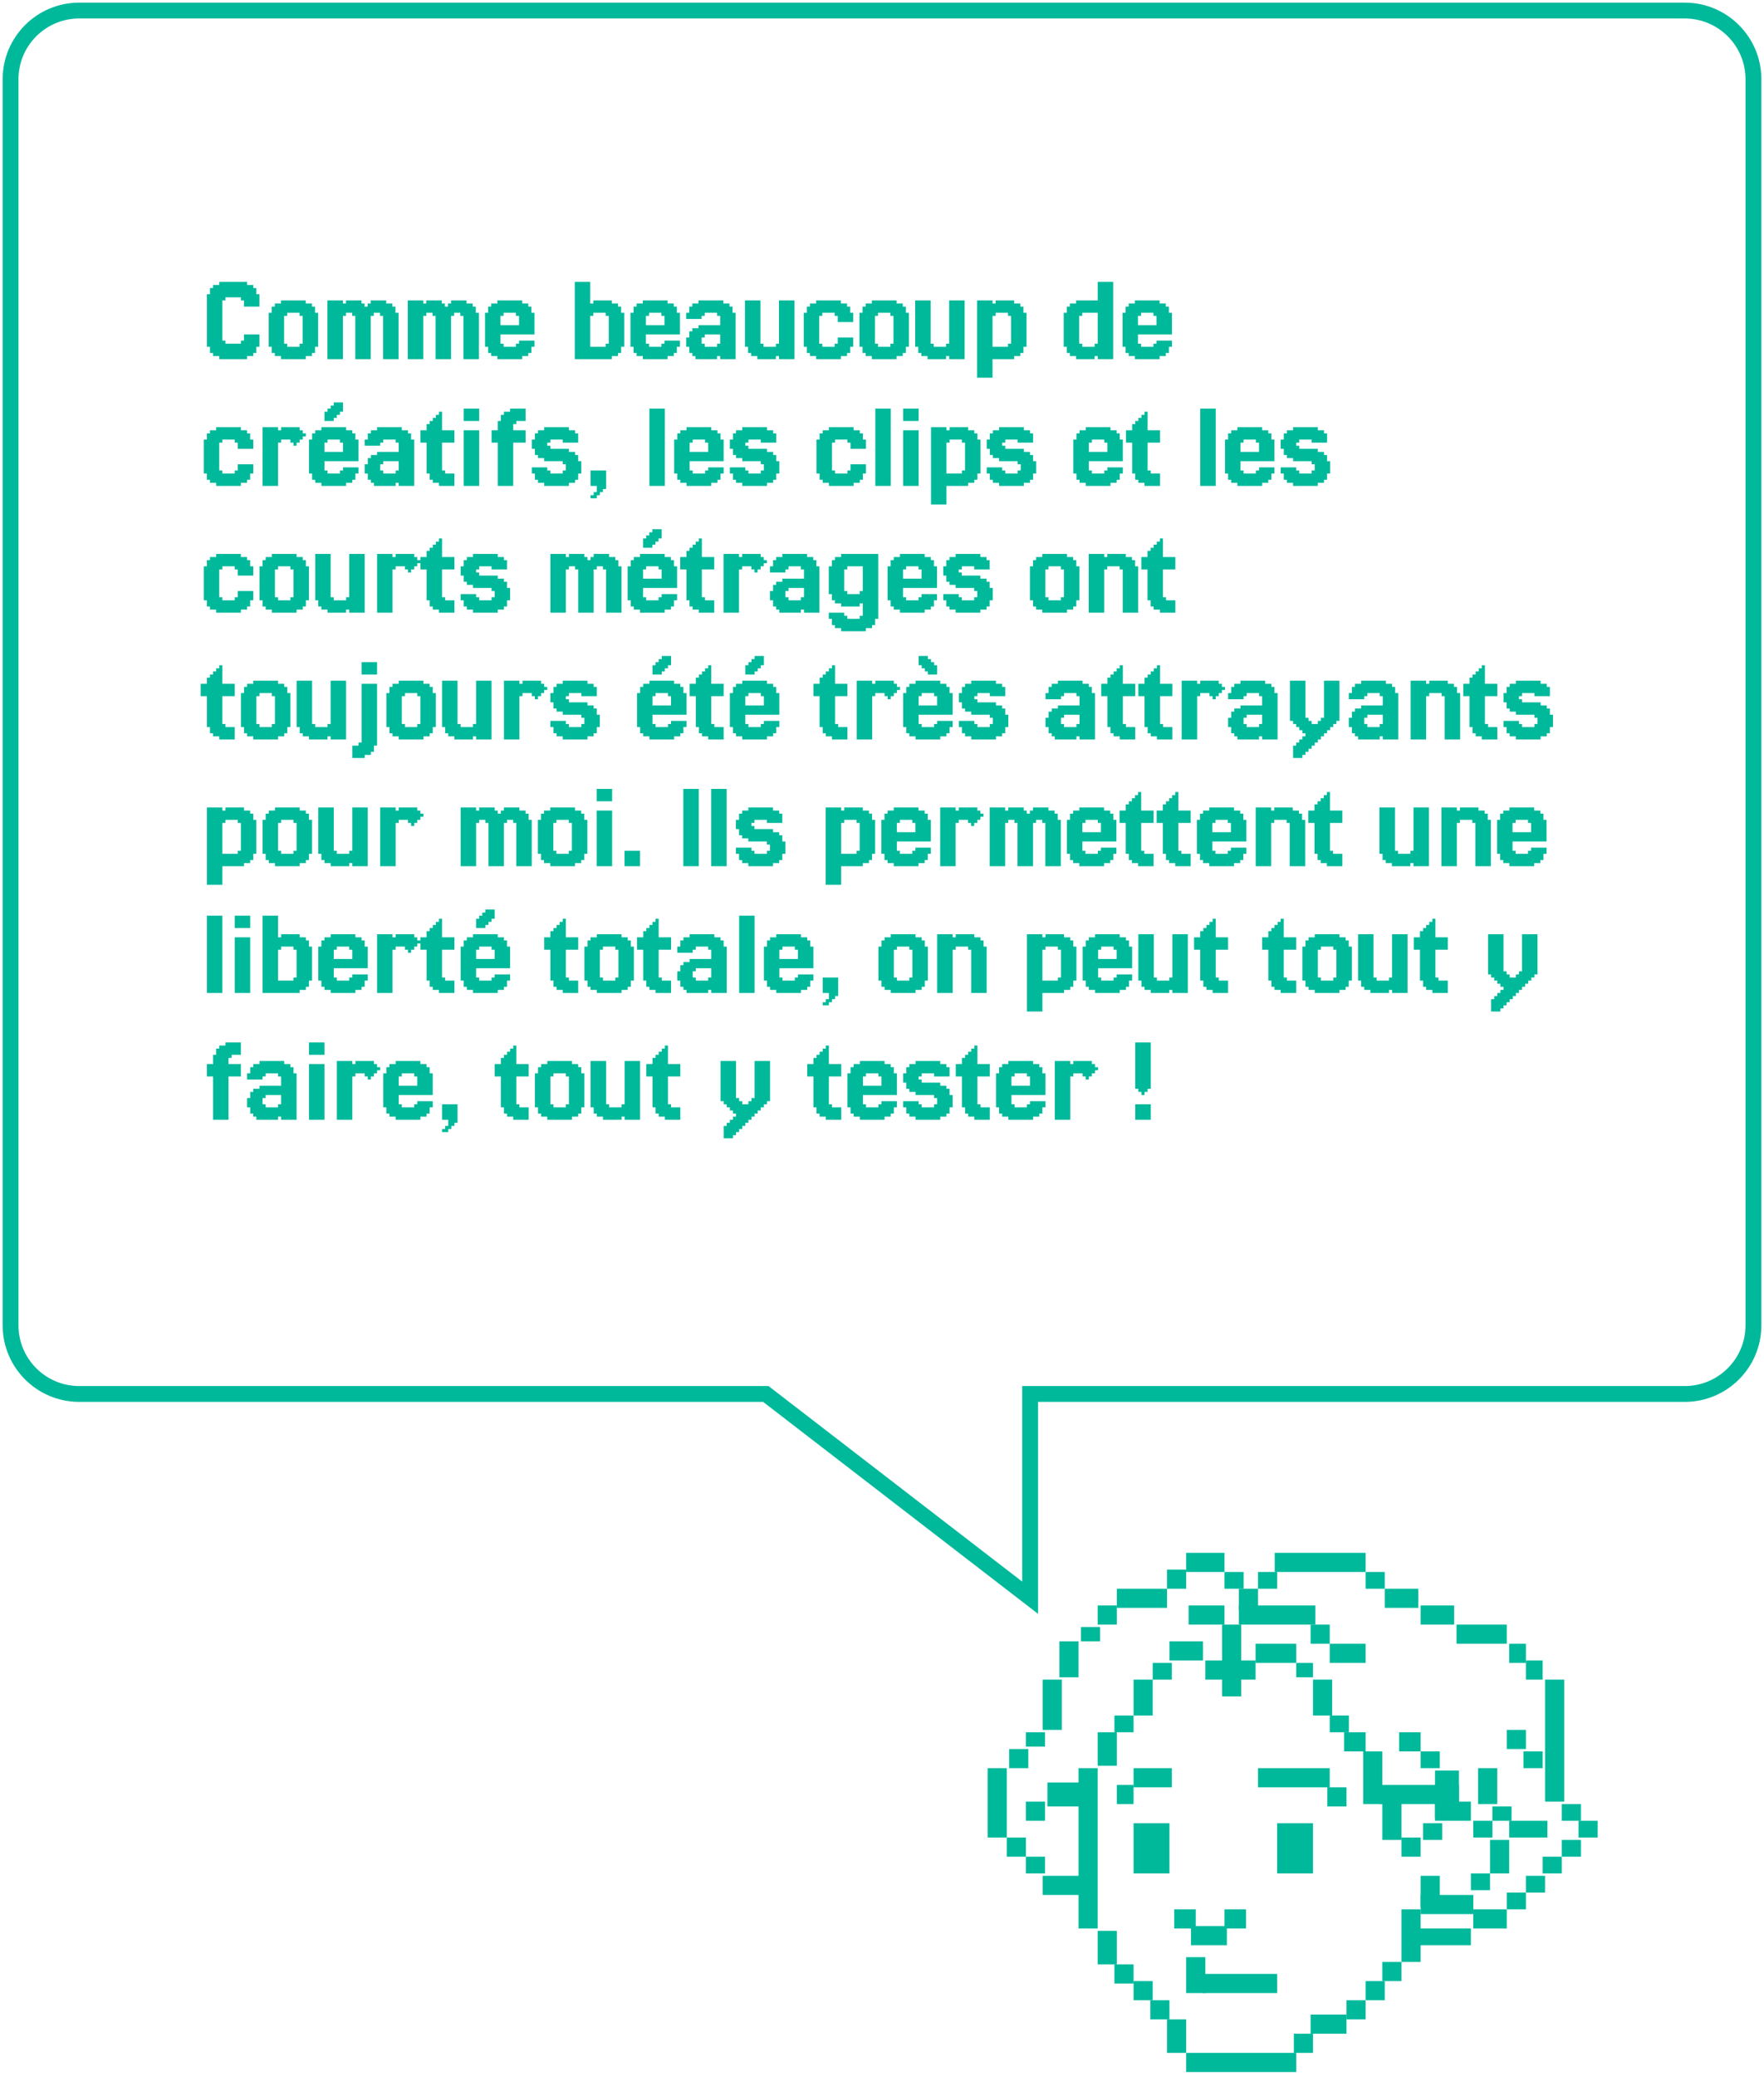 <svg width="334" height="393" viewBox="0 0 334 393" fill="none" xmlns="http://www.w3.org/2000/svg">
<path d="M42.683 64.488V65.073H45.61V64.488H46.195V63.317H49.122V65.659H48.537V66.829H47.951V67.415H46.781V68H41.512V67.415H40.342V66.829H39.756V65.659H39.171V55.707H39.756V54.537H40.342V53.951H41.512V53.366H46.781V53.951H47.951V54.537H48.537V55.707H49.122V58.049H46.195V56.878H45.61V56.293H42.683V56.878H42.098V64.488H42.683ZM57.891 67.415V68H53.208V67.415H52.037V66.829H51.452V65.659H50.867V59.219H51.452V58.049H52.037V57.463H53.208V56.878H57.891V57.463H59.062V58.049H59.647V59.219H60.233V65.659H59.647V66.829H59.062V67.415H57.891ZM54.379 65.073V65.659H56.72V65.073H57.306V59.805H56.72V59.219H54.379V59.805H53.793V65.073H54.379ZM65.511 59.219V59.805H64.926V68H61.999V56.878H64.926V57.463H65.511V56.878H68.438V57.463H69.023V58.049H69.609V57.463H70.194V56.878H73.121V57.463H74.291V58.049H74.877V59.219H75.462V68H72.535V59.805H71.95V59.219H70.779V59.805H70.194V68H67.267V59.805H66.682V59.219H65.511ZM80.722 59.219V59.805H80.137V68H77.21V56.878H80.137V57.463H80.722V56.878H83.649V57.463H84.234V58.049H84.82V57.463H85.405V56.878H88.332V57.463H89.502V58.049H90.088V59.219H90.673V68H87.746V59.805H87.161V59.219H85.99V59.805H85.405V68H82.478V59.805H81.893V59.219H80.722ZM95.348 65.073V65.659H97.689V65.073H98.274V64.488H101.201V65.659H100.616V66.829H100.03V67.415H98.86V68H94.177V67.415H93.006V66.829H92.421V65.659H91.835V59.219H92.421V58.049H93.006V57.463H94.177V56.878H98.86V57.463H100.03V58.049H100.616V59.219H101.201V63.317H94.762V65.073H95.348ZM94.762 59.805V61.561H98.274V59.805H97.689V59.219H95.348V59.805H94.762ZM117.607 59.219H118.193V65.659H117.607V66.829H117.022V67.415H115.851V68H108.827V53.366H111.754V57.463H112.339V56.878H115.851V57.463H117.022V58.049H117.607V59.219ZM114.681 65.073H115.266V59.805H114.681V59.219H112.339V59.805H111.754V65.659H114.681V65.073ZM122.887 65.073V65.659H125.228V65.073H125.813V64.488H128.74V65.659H128.155V66.829H127.57V67.415H126.399V68H121.716V67.415H120.545V66.829H119.96V65.659H119.374V59.219H119.96V58.049H120.545V57.463H121.716V56.878H126.399V57.463H127.57V58.049H128.155V59.219H128.74V63.317H122.301V65.073H122.887ZM122.301 59.805V61.561H125.813V59.805H125.228V59.219H122.887V59.805H122.301ZM133.433 63.317V63.902H132.848V65.073H133.433V65.659H135.775V65.073H136.36V63.317H133.433ZM130.507 66.829V65.659H129.921V63.902H130.507V62.732H131.092V62.146H132.263V61.561H136.36V59.805H135.775V59.219H133.433V59.805H132.848V60.39H129.921V59.219H130.507V58.049H131.092V57.463H132.263V56.878H136.946V57.463H138.116V58.049H138.702V59.219H139.287V68H136.36V67.415H135.775V68H131.677V67.415H131.092V66.829H130.507ZM141.639 66.829V65.659H141.054V56.878H143.981V65.073H144.566V65.659H146.908V65.073H147.493V56.878H150.42V68H147.493V67.415H146.908V68H143.396V67.415H142.225V66.829H141.639ZM155.699 65.073V65.659H158.041V65.073H158.626V63.902H161.553V65.659H160.967V66.829H160.382V67.415H159.211V68H154.528V67.415H153.358V66.829H152.772V65.659H152.187V59.219H152.772V58.049H153.358V57.463H154.528V56.878H159.211V57.463H160.382V58.049H160.967V59.219H161.553V60.976H158.626V59.805H158.041V59.219H155.699V59.805H155.114V65.073H155.699ZM169.758 67.415V68H165.075V67.415H163.905V66.829H163.319V65.659H162.734V59.219H163.319V58.049H163.905V57.463H165.075V56.878H169.758V57.463H170.929V58.049H171.514V59.219H172.1V65.659H171.514V66.829H170.929V67.415H169.758ZM166.246 65.073V65.659H168.587V65.073H169.173V59.805H168.587V59.219H166.246V59.805H165.661V65.073H166.246ZM173.866 66.829V65.659H173.281V56.878H176.208V65.073H176.793V65.659H179.134V65.073H179.72V56.878H182.647V68H179.72V67.415H179.134V68H175.622V67.415H174.451V66.829H173.866ZM184.999 56.878H187.926V57.463H188.511V56.878H192.023V57.463H193.194V58.049H193.779V59.219H194.365V65.659H193.779V66.829H193.194V67.415H192.023V68H187.926V71.512H184.999V56.878ZM190.853 65.073H191.438V59.805H190.853V59.219H188.511V59.805H187.926V65.659H190.853V65.073ZM204.918 65.073V65.659H207.259V65.073H207.845V59.219H204.918V59.805H204.333V65.073H204.918ZM201.991 59.219V58.049H202.576V57.463H203.747V56.878H207.845V53.366H210.772V68H207.845V67.415H207.259V68H203.747V67.415H202.576V66.829H201.991V65.659H201.406V59.219H201.991ZM216.051 65.073V65.659H218.392V65.073H218.978V64.488H221.904V65.659H221.319V66.829H220.734V67.415H219.563V68H214.88V67.415H213.709V66.829H213.124V65.659H212.538V59.219H213.124V58.049H213.709V57.463H214.88V56.878H219.563V57.463H220.734V58.049H221.319V59.219H221.904V63.317H215.465V65.073H216.051ZM215.465 59.805V61.561H218.978V59.805H218.392V59.219H216.051V59.805H215.465ZM42.098 89.073V89.659H44.439V89.073H45.024V87.902H47.951V89.659H47.366V90.829H46.781V91.415H45.61V92H40.927V91.415H39.756V90.829H39.171V89.659H38.585V83.219H39.171V82.049H39.756V81.463H40.927V80.878H45.61V81.463H46.781V82.049H47.366V83.219H47.951V84.976H45.024V83.805H44.439V83.219H42.098V83.805H41.512V89.073H42.098ZM53.23 83.219V83.805H52.644V92H49.718V80.878H52.644V81.463H53.23V80.878H56.742V81.463H57.327V82.049H57.913V82.634H57.327V83.219H56.742V83.805H56.157V84.39H55.571V83.805H54.986V83.219H53.23ZM62.019 77.951V77.366H62.605V76.781H63.19V76.195H64.946V77.951H64.361V78.537H63.776V79.122H63.19V79.707H61.434V77.951H62.019ZM62.019 89.073V89.659H64.361V89.073H64.946V88.488H67.873V89.659H67.288V90.829H66.702V91.415H65.532V92H60.849V91.415H59.678V90.829H59.093V89.659H58.507V83.219H59.093V82.049H59.678V81.463H60.849V80.878H65.532V81.463H66.702V82.049H67.288V83.219H67.873V87.317H61.434V89.073H62.019ZM61.434 83.805V85.561H64.946V83.805H64.361V83.219H62.019V83.805H61.434ZM72.566 87.317V87.902H71.981V89.073H72.566V89.659H74.908V89.073H75.493V87.317H72.566ZM69.639 90.829V89.659H69.054V87.902H69.639V86.732H70.225V86.146H71.396V85.561H75.493V83.805H74.908V83.219H72.566V83.805H71.981V84.39H69.054V83.219H69.639V82.049H70.225V81.463H71.396V80.878H76.079V81.463H77.249V82.049H77.835V83.219H78.42V92H75.493V91.415H74.908V92H70.81V91.415H70.225V90.829H69.639ZM84.284 89.073V89.659H86.041V92H83.114V91.415H81.943V90.829H81.358V89.659H80.772V83.805H79.602V81.463H80.772V80.293H81.358V79.707H81.943V79.122H82.528V78.537H83.114V77.951H83.699V81.463H86.041V83.805H83.699V89.073H84.284ZM90.73 77.366V79.707H87.803V77.366H90.73ZM90.73 81.463V92H87.803V81.463H90.73ZM94.248 81.463V79.707H94.833V78.537H95.418V77.951H96.589V77.366H99.516V79.707H97.76V80.293H97.174V81.463H99.516V83.805H97.174V92H94.248V83.805H93.077V81.463H94.248ZM103.622 88.488V89.073H104.207V89.659H106.548V89.073H107.134V87.902H106.548V87.317H103.036V86.732H101.865V86.146H101.28V84.976H100.695V83.219H101.28V82.049H101.865V81.463H103.036V80.878H107.719V81.463H108.89V82.049H109.475V83.805H106.548V83.219H104.207V83.805H103.622V84.39H104.207V84.976H107.719V85.561H108.89V86.146H109.475V87.317H110.061V89.659H109.475V90.829H108.89V91.415H107.719V92H103.036V91.415H101.865V90.829H101.28V89.659H100.695V88.488H103.622ZM114.754 89.073V92.585H114.168V93.171H113.583V93.756H112.998V94.341H111.827V93.756H112.412V93.171H112.998V92H111.827V89.073H114.754ZM125.887 77.366V92H122.96V77.366H125.887ZM131.16 89.073V89.659H133.502V89.073H134.087V88.488H137.014V89.659H136.428V90.829H135.843V91.415H134.672V92H129.989V91.415H128.819V90.829H128.233V89.659H127.648V83.219H128.233V82.049H128.819V81.463H129.989V80.878H134.672V81.463H135.843V82.049H136.428V83.219H137.014V87.317H130.575V89.073H131.16ZM130.575 83.805V85.561H134.087V83.805H133.502V83.219H131.16V83.805H130.575ZM141.122 88.488V89.073H141.707V89.659H144.048V89.073H144.634V87.902H144.048V87.317H140.536V86.732H139.365V86.146H138.78V84.976H138.195V83.219H138.78V82.049H139.365V81.463H140.536V80.878H145.219V81.463H146.39V82.049H146.975V83.805H144.048V83.219H141.707V83.805H141.122V84.39H141.707V84.976H145.219V85.561H146.39V86.146H146.975V87.317H147.561V89.659H146.975V90.829H146.39V91.415H145.219V92H140.536V91.415H139.365V90.829H138.78V89.659H138.195V88.488H141.122ZM158.113 89.073V89.659H160.455V89.073H161.04V87.902H163.967V89.659H163.381V90.829H162.796V91.415H161.625V92H156.942V91.415H155.772V90.829H155.186V89.659H154.601V83.219H155.186V82.049H155.772V81.463H156.942V80.878H161.625V81.463H162.796V82.049H163.381V83.219H163.967V84.976H161.04V83.805H160.455V83.219H158.113V83.805H157.528V89.073H158.113ZM168.66 77.366V92H165.733V77.366H168.66ZM173.933 77.366V79.707H171.007V77.366H173.933ZM173.933 81.463V92H171.007V81.463H173.933ZM176.28 80.878H179.207V81.463H179.792V80.878H183.304V81.463H184.475V82.049H185.061V83.219H185.646V89.659H185.061V90.829H184.475V91.415H183.304V92H179.207V95.512H176.28V80.878ZM182.134 89.073H182.719V83.805H182.134V83.219H179.792V83.805H179.207V89.659H182.134V89.073ZM189.754 88.488V89.073H190.34V89.659H192.681V89.073H193.267V87.902H192.681V87.317H189.169V86.732H187.998V86.146H187.413V84.976H186.828V83.219H187.413V82.049H187.998V81.463H189.169V80.878H193.852V81.463H195.023V82.049H195.608V83.805H192.681V83.219H190.34V83.805H189.754V84.39H190.34V84.976H193.852V85.561H195.023V86.146H195.608V87.317H196.193V89.659H195.608V90.829H195.023V91.415H193.852V92H189.169V91.415H187.998V90.829H187.413V89.659H186.828V88.488H189.754ZM206.746 89.073V89.659H209.087V89.073H209.673V88.488H212.6V89.659H212.014V90.829H211.429V91.415H210.258V92H205.575V91.415H204.405V90.829H203.819V89.659H203.234V83.219H203.819V82.049H204.405V81.463H205.575V80.878H210.258V81.463H211.429V82.049H212.014V83.219H212.6V87.317H206.161V89.073H206.746ZM206.161 83.805V85.561H209.673V83.805H209.087V83.219H206.746V83.805H206.161ZM217.878 89.073V89.659H219.634V92H216.708V91.415H215.537V90.829H214.951V89.659H214.366V83.805H213.195V81.463H214.366V80.293H214.951V79.707H215.537V79.122H216.122V78.537H216.708V77.951H217.293V81.463H219.634V83.805H217.293V89.073H217.878ZM230.183 77.366V92H227.257V77.366H230.183ZM235.457 89.073V89.659H237.798V89.073H238.384V88.488H241.311V89.659H240.725V90.829H240.14V91.415H238.969V92H234.286V91.415H233.115V90.829H232.53V89.659H231.945V83.219H232.53V82.049H233.115V81.463H234.286V80.878H238.969V81.463H240.14V82.049H240.725V83.219H241.311V87.317H234.872V89.073H235.457ZM234.872 83.805V85.561H238.384V83.805H237.798V83.219H235.457V83.805H234.872ZM245.418 88.488V89.073H246.004V89.659H248.345V89.073H248.931V87.902H248.345V87.317H244.833V86.732H243.662V86.146H243.077V84.976H242.492V83.219H243.077V82.049H243.662V81.463H244.833V80.878H249.516V81.463H250.687V82.049H251.272V83.805H248.345V83.219H246.004V83.805H245.418V84.39H246.004V84.976H249.516V85.561H250.687V86.146H251.272V87.317H251.857V89.659H251.272V90.829H250.687V91.415H249.516V92H244.833V91.415H243.662V90.829H243.077V89.659H242.492V88.488H245.418ZM42.098 113.073V113.659H44.439V113.073H45.024V111.902H47.951V113.659H47.366V114.829H46.781V115.415H45.61V116H40.927V115.415H39.756V114.829H39.171V113.659H38.585V107.22H39.171V106.049H39.756V105.463H40.927V104.878H45.61V105.463H46.781V106.049H47.366V107.22H47.951V108.976H45.024V107.805H44.439V107.22H42.098V107.805H41.512V113.073H42.098ZM56.157 115.415V116H51.474V115.415H50.303V114.829H49.718V113.659H49.132V107.22H49.718V106.049H50.303V105.463H51.474V104.878H56.157V105.463H57.327V106.049H57.913V107.22H58.498V113.659H57.913V114.829H57.327V115.415H56.157ZM52.644 113.073V113.659H54.986V113.073H55.571V107.805H54.986V107.22H52.644V107.805H52.059V113.073H52.644ZM60.264 114.829V113.659H59.679V104.878H62.606V113.073H63.191V113.659H65.533V113.073H66.118V104.878H69.045V116H66.118V115.415H65.533V116H62.021V115.415H60.85V114.829H60.264ZM74.909 107.22V107.805H74.324V116H71.397V104.878H74.324V105.463H74.909V104.878H78.422V105.463H79.007V106.049H79.592V106.634H79.007V107.22H78.422V107.805H77.836V108.39H77.251V107.805H76.666V107.22H74.909ZM84.284 113.073V113.659H86.041V116H83.114V115.415H81.943V114.829H81.358V113.659H80.772V107.805H79.602V105.463H80.772V104.293H81.358V103.707H81.943V103.122H82.528V102.537H83.114V101.951H83.699V105.463H86.041V107.805H83.699V113.073H84.284ZM90.145 112.488V113.073H90.73V113.659H93.072V113.073H93.657V111.902H93.072V111.317H89.56V110.732H88.389V110.146H87.803V108.976H87.218V107.22H87.803V106.049H88.389V105.463H89.56V104.878H94.243V105.463H95.413V106.049H95.999V107.805H93.072V107.22H90.73V107.805H90.145V108.39H90.73V108.976H94.243V109.561H95.413V110.146H95.999V111.317H96.584V113.659H95.999V114.829H95.413V115.415H94.243V116H89.56V115.415H88.389V114.829H87.803V113.659H87.218V112.488H90.145ZM107.722 107.22V107.805H107.137V116H104.21V104.878H107.137V105.463H107.722V104.878H110.649V105.463H111.234V106.049H111.82V105.463H112.405V104.878H115.332V105.463H116.502V106.049H117.088V107.22H117.673V116H114.746V107.805H114.161V107.22H112.99V107.805H112.405V116H109.478V107.805H108.893V107.22H107.722ZM122.348 101.951V101.366H122.933V100.78H123.518V100.195H125.274V101.951H124.689V102.537H124.104V103.122H123.518V103.707H121.762V101.951H122.348ZM122.348 113.073V113.659H124.689V113.073H125.274V112.488H128.201V113.659H127.616V114.829H127.03V115.415H125.86V116H121.177V115.415H120.006V114.829H119.421V113.659H118.835V107.22H119.421V106.049H120.006V105.463H121.177V104.878H125.86V105.463H127.03V106.049H127.616V107.22H128.201V111.317H121.762V113.073H122.348ZM121.762 107.805V109.561H125.274V107.805H124.689V107.22H122.348V107.805H121.762ZM133.48 113.073V113.659H135.236V116H132.309V115.415H131.138V114.829H130.553V113.659H129.968V107.805H128.797V105.463H129.968V104.293H130.553V103.707H131.138V103.122H131.724V102.537H132.309V101.951H132.894V105.463H135.236V107.805H132.894V113.073H133.48ZM140.511 107.22V107.805H139.926V116H136.999V104.878H139.926V105.463H140.511V104.878H144.023V105.463H144.609V106.049H145.194V106.634H144.609V107.22H144.023V107.805H143.438V108.39H142.853V107.805H142.267V107.22H140.511ZM149.301 111.317V111.902H148.715V113.073H149.301V113.659H151.642V113.073H152.228V111.317H149.301ZM146.374 114.829V113.659H145.788V111.902H146.374V110.732H146.959V110.146H148.13V109.561H152.228V107.805H151.642V107.22H149.301V107.805H148.715V108.39H145.788V107.22H146.374V106.049H146.959V105.463H148.13V104.878H152.813V105.463H153.984V106.049H154.569V107.22H155.154V116H152.228V115.415H151.642V116H147.545V115.415H146.959V114.829H146.374ZM160.433 111.902V112.488H162.775V111.902H163.36V107.22H160.433V107.805H159.848V111.902H160.433ZM159.848 116V116.585H160.433V117.171H162.775V116.585H163.36V114.244H162.775V114.829H159.263V114.244H158.092V113.659H157.507V112.488H156.921V107.22H157.507V106.049H158.092V105.463H159.263V104.878H166.287V117.171H165.702V118.341H165.116V118.927H163.946V119.512H159.263V118.927H158.092V118.341H157.507V117.171H156.921V116H159.848ZM171.566 113.073V113.659H173.908V113.073H174.493V112.488H177.42V113.659H176.835V114.829H176.249V115.415H175.079V116H170.396V115.415H169.225V114.829H168.639V113.659H168.054V107.22H168.639V106.049H169.225V105.463H170.396V104.878H175.079V105.463H176.249V106.049H176.835V107.22H177.42V111.317H170.981V113.073H171.566ZM170.981 107.805V109.561H174.493V107.805H173.908V107.22H171.566V107.805H170.981ZM181.528 112.488V113.073H182.113V113.659H184.455V113.073H185.04V111.902H184.455V111.317H180.942V110.732H179.772V110.146H179.186V108.976H178.601V107.22H179.186V106.049H179.772V105.463H180.942V104.878H185.625V105.463H186.796V106.049H187.381V107.805H184.455V107.22H182.113V107.805H181.528V108.39H182.113V108.976H185.625V109.561H186.796V110.146H187.381V111.317H187.967V113.659H187.381V114.829H186.796V115.415H185.625V116H180.942V115.415H179.772V114.829H179.186V113.659H178.601V112.488H181.528ZM202.032 115.415V116H197.349V115.415H196.178V114.829H195.593V113.659H195.007V107.22H195.593V106.049H196.178V105.463H197.349V104.878H202.032V105.463H203.202V106.049H203.788V107.22H204.373V113.659H203.788V114.829H203.202V115.415H202.032ZM198.519 113.073V113.659H200.861V113.073H201.446V107.805H200.861V107.22H198.519V107.805H197.934V113.073H198.519ZM209.652 107.22V107.805H209.066V116H206.139V104.878H209.066V105.463H209.652V104.878H213.164V105.463H214.335V106.049H214.92V107.22H215.505V116H212.579V107.805H211.993V107.22H209.652ZM220.784 113.073V113.659H222.541V116H219.614V115.415H218.443V114.829H217.858V113.659H217.272V107.805H216.102V105.463H217.272V104.293H217.858V103.707H218.443V103.122H219.028V102.537H219.614V101.951H220.199V105.463H222.541V107.805H220.199V113.073H220.784ZM42.683 137.073V137.659H44.439V140H41.512V139.415H40.342V138.829H39.756V137.659H39.171V131.805H38V129.463H39.171V128.293H39.756V127.707H40.342V127.122H40.927V126.537H41.512V125.951H42.098V129.463H44.439V131.805H42.098V137.073H42.683ZM52.641 139.415V140H47.958V139.415H46.787V138.829H46.202V137.659H45.617V131.22H46.202V130.049H46.787V129.463H47.958V128.878H52.641V129.463H53.812V130.049H54.397V131.22H54.983V137.659H54.397V138.829H53.812V139.415H52.641ZM49.129 137.073V137.659H51.47V137.073H52.056V131.805H51.47V131.22H49.129V131.805H48.543V137.073H49.129ZM56.749 138.829V137.659H56.163V128.878H59.09V137.073H59.676V137.659H62.017V137.073H62.602V128.878H65.529V140H62.602V139.415H62.017V140H58.505V139.415H57.334V138.829H56.749ZM71.394 125.366V127.707H68.467V125.366H71.394ZM70.808 141.171V142.341H70.223V142.927H69.052V143.512H66.711V141.171H67.882V140.585H68.467V129.463H71.394V141.171H70.808ZM80.18 139.415V140H75.497V139.415H74.326V138.829H73.741V137.659H73.156V131.22H73.741V130.049H74.326V129.463H75.497V128.878H80.18V129.463H81.351V130.049H81.936V131.22H82.522V137.659H81.936V138.829H81.351V139.415H80.18ZM76.668 137.073V137.659H79.009V137.073H79.595V131.805H79.009V131.22H76.668V131.805H76.082V137.073H76.668ZM84.288 138.829V137.659H83.703V128.878H86.629V137.073H87.215V137.659H89.556V137.073H90.142V128.878H93.068V140H90.142V139.415H89.556V140H86.044V139.415H84.873V138.829H84.288ZM98.933 131.22V131.805H98.348V140H95.421V128.878H98.348V129.463H98.933V128.878H102.445V129.463H103.03V130.049H103.616V130.634H103.03V131.22H102.445V131.805H101.86V132.39H101.274V131.805H100.689V131.22H98.933ZM107.137 136.488V137.073H107.723V137.659H110.064V137.073H110.649V135.902H110.064V135.317H106.552V134.732H105.381V134.146H104.796V132.976H104.21V131.22H104.796V130.049H105.381V129.463H106.552V128.878H111.235V129.463H112.405V130.049H112.991V131.805H110.064V131.22H107.723V131.805H107.137V132.39H107.723V132.976H111.235V133.561H112.405V134.146H112.991V135.317H113.576V137.659H112.991V138.829H112.405V139.415H111.235V140H106.552V139.415H105.381V138.829H104.796V137.659H104.21V136.488H107.137ZM124.129 125.951V125.366H124.714V124.78H125.3V124.195H127.056V125.951H126.47V126.537H125.885V127.122H125.3V127.707H123.543V125.951H124.129ZM124.129 137.073V137.659H126.47V137.073H127.056V136.488H129.982V137.659H129.397V138.829H128.812V139.415H127.641V140H122.958V139.415H121.787V138.829H121.202V137.659H120.617V131.22H121.202V130.049H121.787V129.463H122.958V128.878H127.641V129.463H128.812V130.049H129.397V131.22H129.982V135.317H123.543V137.073H124.129ZM123.543 131.805V133.561H127.056V131.805H126.47V131.22H124.129V131.805H123.543ZM135.261 137.073V137.659H137.017V140H134.09V139.415H132.92V138.829H132.334V137.659H131.749V131.805H130.578V129.463H131.749V128.293H132.334V127.707H132.92V127.122H133.505V126.537H134.09V125.951H134.676V129.463H137.017V131.805H134.676V137.073H135.261ZM141.707 125.951V125.366H142.292V124.78H142.878V124.195H144.634V125.951H144.048V126.537H143.463V127.122H142.878V127.707H141.122V125.951H141.707ZM141.707 137.073V137.659H144.048V137.073H144.634V136.488H147.561V137.659H146.975V138.829H146.39V139.415H145.219V140H140.536V139.415H139.365V138.829H138.78V137.659H138.195V131.22H138.78V130.049H139.365V129.463H140.536V128.878H145.219V129.463H146.39V130.049H146.975V131.22H147.561V135.317H141.122V137.073H141.707ZM141.122 131.805V133.561H144.634V131.805H144.048V131.22H141.707V131.805H141.122ZM158.699 137.073V137.659H160.455V140H157.528V139.415H156.357V138.829H155.772V137.659H155.186V131.805H154.016V129.463H155.186V128.293H155.772V127.707H156.357V127.122H156.942V126.537H157.528V125.951H158.113V129.463H160.455V131.805H158.113V137.073H158.699ZM165.73 131.22V131.805H165.144V140H162.218V128.878H165.144V129.463H165.73V128.878H169.242V129.463H169.827V130.049H170.413V130.634H169.827V131.22H169.242V131.805H168.657V132.39H168.071V131.805H167.486V131.22H165.73ZM177.446 125.951V127.707H175.69V127.122H175.105V126.537H174.519V125.951H173.934V124.195H175.69V124.78H176.276V125.366H176.861V125.951H177.446ZM174.519 137.073V137.659H176.861V137.073H177.446V136.488H180.373V137.659H179.788V138.829H179.202V139.415H178.032V140H173.349V139.415H172.178V138.829H171.593V137.659H171.007V131.22H171.593V130.049H172.178V129.463H173.349V128.878H178.032V129.463H179.202V130.049H179.788V131.22H180.373V135.317H173.934V137.073H174.519ZM173.934 131.805V133.561H177.446V131.805H176.861V131.22H174.519V131.805H173.934ZM184.481 136.488V137.073H185.066V137.659H187.408V137.073H187.993V135.902H187.408V135.317H183.896V134.732H182.725V134.146H182.139V132.976H181.554V131.22H182.139V130.049H182.725V129.463H183.896V128.878H188.579V129.463H189.749V130.049H190.335V131.805H187.408V131.22H185.066V131.805H184.481V132.39H185.066V132.976H188.579V133.561H189.749V134.146H190.335V135.317H190.92V137.659H190.335V138.829H189.749V139.415H188.579V140H183.896V139.415H182.725V138.829H182.139V137.659H181.554V136.488H184.481ZM201.473 135.317V135.902H200.887V137.073H201.473V137.659H203.814V137.073H204.399V135.317H201.473ZM198.546 138.829V137.659H197.96V135.902H198.546V134.732H199.131V134.146H200.302V133.561H204.399V131.805H203.814V131.22H201.473V131.805H200.887V132.39H197.96V131.22H198.546V130.049H199.131V129.463H200.302V128.878H204.985V129.463H206.155V130.049H206.741V131.22H207.326V140H204.399V139.415H203.814V140H199.716V139.415H199.131V138.829H198.546ZM213.191 137.073V137.659H214.947V140H212.02V139.415H210.849V138.829H210.264V137.659H209.679V131.805H208.508V129.463H209.679V128.293H210.264V127.707H210.849V127.122H211.435V126.537H212.02V125.951H212.605V129.463H214.947V131.805H212.605V137.073H213.191ZM220.222 137.073V137.659H221.978V140H219.051V139.415H217.881V138.829H217.295V137.659H216.71V131.805H215.539V129.463H216.71V128.293H217.295V127.707H217.881V127.122H218.466V126.537H219.051V125.951H219.637V129.463H221.978V131.805H219.637V137.073H220.222ZM227.253 131.22V131.805H226.668V140H223.741V128.878H226.668V129.463H227.253V128.878H230.765V129.463H231.351V130.049H231.936V130.634H231.351V131.22H230.765V131.805H230.18V132.39H229.595V131.805H229.009V131.22H227.253ZM236.043 135.317V135.902H235.458V137.073H236.043V137.659H238.384V137.073H238.97V135.317H236.043ZM233.116 138.829V137.659H232.531V135.902H233.116V134.732H233.701V134.146H234.872V133.561H238.97V131.805H238.384V131.22H236.043V131.805H235.458V132.39H232.531V131.22H233.116V130.049H233.701V129.463H234.872V128.878H239.555V129.463H240.726V130.049H241.311V131.22H241.897V140H238.97V139.415H238.384V140H234.287V139.415H233.701V138.829H233.116ZM245.42 141.171V140.585H246.005V140H246.59V139.415H247.176V138.829H246.59V138.244H246.005V137.659H245.42V137.073H244.834V136.488H244.249V128.878H247.176V135.902H247.761V136.488H248.346V137.073H249.517V136.488H250.103V135.902H250.688V128.878H253.615V136.488H253.029V137.073H252.444V137.659H251.859V138.244H251.273V138.829H250.688V139.415H250.103V140H249.517V140.585H248.932V141.171H248.346V141.756H247.761V142.341H247.176V142.927H246.59V143.512H244.834V141.171H245.42ZM258.894 135.317V135.902H258.309V137.073H258.894V137.659H261.236V137.073H261.821V135.317H258.894ZM255.968 138.829V137.659H255.382V135.902H255.968V134.732H256.553V134.146H257.724V133.561H261.821V131.805H261.236V131.22H258.894V131.805H258.309V132.39H255.382V131.22H255.968V130.049H256.553V129.463H257.724V128.878H262.407V129.463H263.577V130.049H264.163V131.22H264.748V140H261.821V139.415H261.236V140H257.138V139.415H256.553V138.829H255.968ZM270.613 131.22V131.805H270.027V140H267.1V128.878H270.027V129.463H270.613V128.878H274.125V129.463H275.296V130.049H275.881V131.22H276.466V140H273.539V131.805H272.954V131.22H270.613ZM281.745 137.073V137.659H283.502V140H280.575V139.415H279.404V138.829H278.819V137.659H278.233V131.805H277.062V129.463H278.233V128.293H278.819V127.707H279.404V127.122H279.989V126.537H280.575V125.951H281.16V129.463H283.502V131.805H281.16V137.073H281.745ZM287.606 136.488V137.073H288.191V137.659H290.533V137.073H291.118V135.902H290.533V135.317H287.021V134.732H285.85V134.146H285.264V132.976H284.679V131.22H285.264V130.049H285.85V129.463H287.021V128.878H291.704V129.463H292.874V130.049H293.46V131.805H290.533V131.22H288.191V131.805H287.606V132.39H288.191V132.976H291.704V133.561H292.874V134.146H293.46V135.317H294.045V137.659H293.46V138.829H292.874V139.415H291.704V140H287.021V139.415H285.85V138.829H285.264V137.659H284.679V136.488H287.606ZM39.171 152.878H42.098V153.463H42.683V152.878H46.195V153.463H47.366V154.049H47.951V155.22H48.537V161.659H47.951V162.829H47.366V163.415H46.195V164H42.098V167.512H39.171V152.878ZM45.024 161.073H45.61V155.805H45.024V155.22H42.683V155.805H42.098V161.659H45.024V161.073ZM56.743 163.415V164H52.06V163.415H50.889V162.829H50.303V161.659H49.718V155.22H50.303V154.049H50.889V153.463H52.06V152.878H56.743V153.463H57.913V154.049H58.499V155.22H59.084V161.659H58.499V162.829H57.913V163.415H56.743ZM53.23 161.073V161.659H55.572V161.073H56.157V155.805H55.572V155.22H53.23V155.805H52.645V161.073H53.23ZM60.85 162.829V161.659H60.265V152.878H63.192V161.073H63.777V161.659H66.119V161.073H66.704V152.878H69.631V164H66.704V163.415H66.119V164H62.606V163.415H61.436V162.829H60.85ZM75.495 155.22V155.805H74.91V164H71.983V152.878H74.91V153.463H75.495V152.878H79.008V153.463H79.593V154.049H80.178V154.634H79.593V155.22H79.008V155.805H78.422V156.39H77.837V155.805H77.251V155.22H75.495ZM90.73 155.22V155.805H90.144V164H87.218V152.878H90.144V153.463H90.73V152.878H93.657V153.463H94.242V154.049H94.827V153.463H95.413V152.878H98.34V153.463H99.51V154.049H100.096V155.22H100.681V164H97.754V155.805H97.169V155.22H95.998V155.805H95.413V164H92.486V155.805H91.9V155.22H90.73ZM108.868 163.415V164H104.185V163.415H103.014V162.829H102.429V161.659H101.843V155.22H102.429V154.049H103.014V153.463H104.185V152.878H108.868V153.463H110.038V154.049H110.624V155.22H111.209V161.659H110.624V162.829H110.038V163.415H108.868ZM105.355 161.073V161.659H107.697V161.073H108.282V155.805H107.697V155.22H105.355V155.805H104.77V161.073H105.355ZM115.902 149.366V151.707H112.975V149.366H115.902ZM115.902 153.463V164H112.975V153.463H115.902ZM121.176 161.073V164H118.249V161.073H121.176ZM132.308 149.366V164H129.382V149.366H132.308ZM137.582 149.366V164H134.655V149.366H137.582ZM142.27 160.488V161.073H142.855V161.659H145.197V161.073H145.782V159.902H145.197V159.317H141.685V158.732H140.514V158.146H139.929V156.976H139.343V155.22H139.929V154.049H140.514V153.463H141.685V152.878H146.368V153.463H147.538V154.049H148.124V155.805H145.197V155.22H142.855V155.805H142.27V156.39H142.855V156.976H146.368V157.561H147.538V158.146H148.124V159.317H148.709V161.659H148.124V162.829H147.538V163.415H146.368V164H141.685V163.415H140.514V162.829H139.929V161.659H139.343V160.488H142.27ZM156.335 152.878H159.262V153.463H159.847V152.878H163.359V153.463H164.53V154.049H165.115V155.22H165.701V161.659H165.115V162.829H164.53V163.415H163.359V164H159.262V167.512H156.335V152.878ZM162.188 161.073H162.774V155.805H162.188V155.22H159.847V155.805H159.262V161.659H162.188V161.073ZM170.394 161.073V161.659H172.736V161.073H173.321V160.488H176.248V161.659H175.663V162.829H175.077V163.415H173.907V164H169.224V163.415H168.053V162.829H167.468V161.659H166.882V155.22H167.468V154.049H168.053V153.463H169.224V152.878H173.907V153.463H175.077V154.049H175.663V155.22H176.248V159.317H169.809V161.073H170.394ZM169.809 155.805V157.561H173.321V155.805H172.736V155.22H170.394V155.805H169.809ZM181.527 155.22V155.805H180.941V164H178.014V152.878H180.941V153.463H181.527V152.878H185.039V153.463H185.624V154.049H186.21V154.634H185.624V155.22H185.039V155.805H184.454V156.39H183.868V155.805H183.283V155.22H181.527ZM190.902 155.22V155.805H190.316V164H187.389V152.878H190.316V153.463H190.902V152.878H193.829V153.463H194.414V154.049H194.999V153.463H195.585V152.878H198.511V153.463H199.682V154.049H200.268V155.22H200.853V164H197.926V155.805H197.341V155.22H196.17V155.805H195.585V164H192.658V155.805H192.072V155.22H190.902ZM205.527 161.073V161.659H207.869V161.073H208.454V160.488H211.381V161.659H210.796V162.829H210.21V163.415H209.039V164H204.357V163.415H203.186V162.829H202.6V161.659H202.015V155.22H202.6V154.049H203.186V153.463H204.357V152.878H209.039V153.463H210.21V154.049H210.796V155.22H211.381V159.317H204.942V161.073H205.527ZM204.942 155.805V157.561H208.454V155.805H207.869V155.22H205.527V155.805H204.942ZM216.659 161.073V161.659H218.416V164H215.489V163.415H214.318V162.829H213.733V161.659H213.147V155.805H211.977V153.463H213.147V152.293H213.733V151.707H214.318V151.122H214.903V150.537H215.489V149.951H216.074V153.463H218.416V155.805H216.074V161.073H216.659ZM223.691 161.073V161.659H225.447V164H222.52V163.415H221.349V162.829H220.764V161.659H220.179V155.805H219.008V153.463H220.179V152.293H220.764V151.707H221.349V151.122H221.935V150.537H222.52V149.951H223.105V153.463H225.447V155.805H223.105V161.073H223.691ZM230.137 161.073V161.659H232.478V161.073H233.063V160.488H235.99V161.659H235.405V162.829H234.82V163.415H233.649V164H228.966V163.415H227.795V162.829H227.21V161.659H226.624V155.22H227.21V154.049H227.795V153.463H228.966V152.878H233.649V153.463H234.82V154.049H235.405V155.22H235.99V159.317H229.551V161.073H230.137ZM229.551 155.805V157.561H233.063V155.805H232.478V155.22H230.137V155.805H229.551ZM241.269 155.22V155.805H240.683V164H237.757V152.878H240.683V153.463H241.269V152.878H244.781V153.463H245.952V154.049H246.537V155.22H247.123V164H244.196V155.805H243.61V155.22H241.269ZM252.402 161.073V161.659H254.158V164H251.231V163.415H250.06V162.829H249.475V161.659H248.889V155.805H247.719V153.463H248.889V152.293H249.475V151.707H250.06V151.122H250.646V150.537H251.231V149.951H251.816V153.463H254.158V155.805H251.816V161.073H252.402ZM261.78 162.829V161.659H261.195V152.878H264.122V161.073H264.707V161.659H267.048V161.073H267.634V152.878H270.561V164H267.634V163.415H267.048V164H263.536V163.415H262.365V162.829H261.78ZM276.425 155.22V155.805H275.84V164H272.913V152.878H275.84V153.463H276.425V152.878H279.937V153.463H281.108V154.049H281.693V155.22H282.279V164H279.352V155.805H278.767V155.22H276.425ZM286.973 161.073V161.659H289.314V161.073H289.899V160.488H292.826V161.659H292.241V162.829H291.655V163.415H290.485V164H285.802V163.415H284.631V162.829H284.046V161.659H283.46V155.22H284.046V154.049H284.631V153.463H285.802V152.878H290.485V153.463H291.655V154.049H292.241V155.22H292.826V159.317H286.387V161.073H286.973ZM286.387 155.805V157.561H289.899V155.805H289.314V155.22H286.973V155.805H286.387ZM42.098 173.366V188H39.171V173.366H42.098ZM47.371 173.366V175.707H44.444V173.366H47.371ZM47.371 177.463V188H44.444V177.463H47.371ZM58.498 179.22H59.084V185.659H58.498V186.829H57.913V187.415H56.742V188H49.718V173.366H52.644V177.463H53.23V176.878H56.742V177.463H57.913V178.049H58.498V179.22ZM55.571 185.073H56.157V179.805H55.571V179.22H53.23V179.805H52.644V185.659H55.571V185.073ZM63.777 185.073V185.659H66.119V185.073H66.704V184.488H69.631V185.659H69.046V186.829H68.46V187.415H67.289V188H62.606V187.415H61.436V186.829H60.85V185.659H60.265V179.22H60.85V178.049H61.436V177.463H62.606V176.878H67.289V177.463H68.46V178.049H69.046V179.22H69.631V183.317H63.192V185.073H63.777ZM63.192 179.805V181.561H66.704V179.805H66.119V179.22H63.777V179.805H63.192ZM74.909 179.22V179.805H74.324V188H71.397V176.878H74.324V177.463H74.909V176.878H78.422V177.463H79.007V178.049H79.592V178.634H79.007V179.22H78.422V179.805H77.836V180.39H77.251V179.805H76.666V179.22H74.909ZM84.284 185.073V185.659H86.041V188H83.114V187.415H81.943V186.829H81.358V185.659H80.772V179.805H79.602V177.463H80.772V176.293H81.358V175.707H81.943V175.122H82.528V174.537H83.114V173.951H83.699V177.463H86.041V179.805H83.699V185.073H84.284ZM90.73 173.951V173.366H91.316V172.78H91.901V172.195H93.657V173.951H93.072V174.537H92.487V175.122H91.901V175.707H90.145V173.951H90.73ZM90.73 185.073V185.659H93.072V185.073H93.657V184.488H96.584V185.659H95.999V186.829H95.413V187.415H94.243V188H89.56V187.415H88.389V186.829H87.803V185.659H87.218V179.22H87.803V178.049H88.389V177.463H89.56V176.878H94.243V177.463H95.413V178.049H95.999V179.22H96.584V183.317H90.145V185.073H90.73ZM90.145 179.805V181.561H93.657V179.805H93.072V179.22H90.73V179.805H90.145ZM107.722 185.073V185.659H109.478V188H106.551V187.415H105.381V186.829H104.795V185.659H104.21V179.805H103.039V177.463H104.21V176.293H104.795V175.707H105.381V175.122H105.966V174.537H106.551V173.951H107.137V177.463H109.478V179.805H107.137V185.073H107.722ZM117.68 187.415V188H112.997V187.415H111.826V186.829H111.241V185.659H110.656V179.22H111.241V178.049H111.826V177.463H112.997V176.878H117.68V177.463H118.851V178.049H119.436V179.22H120.022V185.659H119.436V186.829H118.851V187.415H117.68ZM114.168 185.073V185.659H116.509V185.073H117.095V179.805H116.509V179.22H114.168V179.805H113.583V185.073H114.168ZM125.3 185.073V185.659H127.056V188H124.129V187.415H122.959V186.829H122.373V185.659H121.788V179.805H120.617V177.463H121.788V176.293H122.373V175.707H122.959V175.122H123.544V174.537H124.129V173.951H124.715V177.463H127.056V179.805H124.715V185.073H125.3ZM131.746 183.317V183.902H131.161V185.073H131.746V185.659H134.087V185.073H134.673V183.317H131.746ZM128.819 186.829V185.659H128.234V183.902H128.819V182.732H129.405V182.146H130.575V181.561H134.673V179.805H134.087V179.22H131.746V179.805H131.161V180.39H128.234V179.22H128.819V178.049H129.405V177.463H130.575V176.878H135.258V177.463H136.429V178.049H137.014V179.22H137.6V188H134.673V187.415H134.087V188H129.99V187.415H129.405V186.829H128.819ZM142.879 173.366V188H139.952V173.366H142.879ZM148.152 185.073V185.659H150.494V185.073H151.079V184.488H154.006V185.659H153.421V186.829H152.835V187.415H151.664V188H146.982V187.415H145.811V186.829H145.225V185.659H144.64V179.22H145.225V178.049H145.811V177.463H146.982V176.878H151.664V177.463H152.835V178.049H153.421V179.22H154.006V183.317H147.567V185.073H148.152ZM147.567 179.805V181.561H151.079V179.805H150.494V179.22H148.152V179.805H147.567ZM158.699 185.073V188.585H158.114V189.171H157.528V189.756H156.943V190.341H155.772V189.756H156.358V189.171H156.943V188H155.772V185.073H158.699ZM173.344 187.415V188H168.661V187.415H167.49V186.829H166.905V185.659H166.32V179.22H166.905V178.049H167.49V177.463H168.661V176.878H173.344V177.463H174.515V178.049H175.1V179.22H175.686V185.659H175.1V186.829H174.515V187.415H173.344ZM169.832 185.073V185.659H172.173V185.073H172.759V179.805H172.173V179.22H169.832V179.805H169.247V185.073H169.832ZM180.964 179.22V179.805H180.379V188H177.452V176.878H180.379V177.463H180.964V176.878H184.476V177.463H185.647V178.049H186.232V179.22H186.818V188H183.891V179.805H183.306V179.22H180.964ZM194.444 176.878H197.371V177.463H197.956V176.878H201.469V177.463H202.639V178.049H203.225V179.22H203.81V185.659H203.225V186.829H202.639V187.415H201.469V188H197.371V191.512H194.444V176.878ZM200.298 185.073H200.883V179.805H200.298V179.22H197.956V179.805H197.371V185.659H200.298V185.073ZM208.504 185.073V185.659H210.845V185.073H211.431V184.488H214.357V185.659H213.772V186.829H213.187V187.415H212.016V188H207.333V187.415H206.162V186.829H205.577V185.659H204.992V179.22H205.577V178.049H206.162V177.463H207.333V176.878H212.016V177.463H213.187V178.049H213.772V179.22H214.357V183.317H207.918V185.073H208.504ZM207.918 179.805V181.561H211.431V179.805H210.845V179.22H208.504V179.805H207.918ZM216.124 186.829V185.659H215.538V176.878H218.465V185.073H219.051V185.659H221.392V185.073H221.978V176.878H224.904V188H221.978V187.415H221.392V188H217.88V187.415H216.709V186.829H216.124ZM230.769 185.073V185.659H232.525V188H229.598V187.415H228.427V186.829H227.842V185.659H227.257V179.805H226.086V177.463H227.257V176.293H227.842V175.707H228.427V175.122H229.013V174.537H229.598V173.951H230.183V177.463H232.525V179.805H230.183V185.073H230.769ZM243.659 185.073V185.659H245.416V188H242.489V187.415H241.318V186.829H240.733V185.659H240.147V179.805H238.977V177.463H240.147V176.293H240.733V175.707H241.318V175.122H241.903V174.537H242.489V173.951H243.074V177.463H245.416V179.805H243.074V185.073H243.659ZM253.618 187.415V188H248.935V187.415H247.764V186.829H247.179V185.659H246.593V179.22H247.179V178.049H247.764V177.463H248.935V176.878H253.618V177.463H254.788V178.049H255.374V179.22H255.959V185.659H255.374V186.829H254.788V187.415H253.618ZM250.105 185.073V185.659H252.447V185.073H253.032V179.805H252.447V179.22H250.105V179.805H249.52V185.073H250.105ZM257.725 186.829V185.659H257.14V176.878H260.067V185.073H260.652V185.659H262.994V185.073H263.579V176.878H266.506V188H263.579V187.415H262.994V188H259.482V187.415H258.311V186.829H257.725ZM272.37 185.073V185.659H274.127V188H271.2V187.415H270.029V186.829H269.444V185.659H268.858V179.805H267.688V177.463H268.858V176.293H269.444V175.707H270.029V175.122H270.614V174.537H271.2V173.951H271.785V177.463H274.127V179.805H271.785V185.073H272.37ZM282.92 189.171V188.585H283.505V188H284.09V187.415H284.676V186.829H284.09V186.244H283.505V185.659H282.92V185.073H282.334V184.488H281.749V176.878H284.676V183.902H285.261V184.488H285.846V185.073H287.017V184.488H287.603V183.902H288.188V176.878H291.115V184.488H290.529V185.073H289.944V185.659H289.359V186.244H288.773V186.829H288.188V187.415H287.603V188H287.017V188.585H286.432V189.171H285.846V189.756H285.261V190.341H284.676V190.927H284.09V191.512H282.334V189.171H282.92ZM40.342 201.463V199.707H40.927V198.537H41.512V197.951H42.683V197.366H45.61V199.707H43.854V200.293H43.268V201.463H45.61V203.805H43.268V212H40.342V203.805H39.171V201.463H40.342ZM50.301 207.317V207.902H49.715V209.073H50.301V209.659H52.642V209.073H53.227V207.317H50.301ZM47.374 210.829V209.659H46.788V207.902H47.374V206.732H47.959V206.146H49.13V205.561H53.227V203.805H52.642V203.22H50.301V203.805H49.715V204.39H46.788V203.22H47.374V202.049H47.959V201.463H49.13V200.878H53.813V201.463H54.984V202.049H55.569V203.22H56.154V212H53.227V211.415H52.642V212H48.545V211.415H47.959V210.829H47.374ZM61.434 197.366V199.707H58.507V197.366H61.434ZM61.434 201.463V212H58.507V201.463H61.434ZM67.292 203.22V203.805H66.707V212H63.78V200.878H66.707V201.463H67.292V200.878H70.805V201.463H71.39V202.049H71.975V202.634H71.39V203.22H70.805V203.805H70.219V204.39H69.634V203.805H69.048V203.22H67.292ZM76.082 209.073V209.659H78.423V209.073H79.009V208.488H81.936V209.659H81.35V210.829H80.765V211.415H79.594V212H74.911V211.415H73.74V210.829H73.155V209.659H72.57V203.22H73.155V202.049H73.74V201.463H74.911V200.878H79.594V201.463H80.765V202.049H81.35V203.22H81.936V207.317H75.497V209.073H76.082ZM75.497 203.805V205.561H79.009V203.805H78.423V203.22H76.082V203.805H75.497ZM86.629 209.073V212.585H86.043V213.171H85.458V213.756H84.873V214.341H83.702V213.756H84.287V213.171H84.873V212H83.702V209.073H86.629ZM98.347 209.073V209.659H100.103V212H97.176V211.415H96.005V210.829H95.42V209.659H94.835V203.805H93.664V201.463H94.835V200.293H95.42V199.707H96.005V199.122H96.591V198.537H97.176V197.951H97.762V201.463H100.103V203.805H97.762V209.073H98.347ZM108.305 211.415V212H103.622V211.415H102.451V210.829H101.866V209.659H101.281V203.22H101.866V202.049H102.451V201.463H103.622V200.878H108.305V201.463H109.476V202.049H110.061V203.22H110.647V209.659H110.061V210.829H109.476V211.415H108.305ZM104.793 209.073V209.659H107.134V209.073H107.72V203.805H107.134V203.22H104.793V203.805H104.208V209.073H104.793ZM112.413 210.829V209.659H111.828V200.878H114.754V209.073H115.34V209.659H117.681V209.073H118.267V200.878H121.193V212H118.267V211.415H117.681V212H114.169V211.415H112.998V210.829H112.413ZM127.058 209.073V209.659H128.814V212H125.887V211.415H124.716V210.829H124.131V209.659H123.546V203.805H122.375V201.463H123.546V200.293H124.131V199.707H124.716V199.122H125.302V198.537H125.887V197.951H126.473V201.463H128.814V203.805H126.473V209.073H127.058ZM137.607 213.171V212.585H138.192V212H138.778V211.415H139.363V210.829H138.778V210.244H138.192V209.659H137.607V209.073H137.022V208.488H136.436V200.878H139.363V207.902H139.949V208.488H140.534V209.073H141.705V208.488H142.29V207.902H142.875V200.878H145.802V208.488H145.217V209.073H144.631V209.659H144.046V210.244H143.461V210.829H142.875V211.415H142.29V212H141.705V212.585H141.119V213.171H140.534V213.756H139.949V214.341H139.363V214.927H138.778V215.512H137.022V213.171H137.607ZM157.527 209.073V209.659H159.283V212H156.356V211.415H155.185V210.829H154.6V209.659H154.014V203.805H152.844V201.463H154.014V200.293H154.6V199.707H155.185V199.122H155.771V198.537H156.356V197.951H156.941V201.463H159.283V203.805H156.941V209.073H157.527ZM163.973 209.073V209.659H166.314V209.073H166.899V208.488H169.826V209.659H169.241V210.829H168.655V211.415H167.485V212H162.802V211.415H161.631V210.829H161.046V209.659H160.46V203.22H161.046V202.049H161.631V201.463H162.802V200.878H167.485V201.463H168.655V202.049H169.241V203.22H169.826V207.317H163.387V209.073H163.973ZM163.387 203.805V205.561H166.899V203.805H166.314V203.22H163.973V203.805H163.387ZM173.934 208.488V209.073H174.519V209.659H176.861V209.073H177.446V207.902H176.861V207.317H173.349V206.732H172.178V206.146H171.593V204.976H171.007V203.22H171.593V202.049H172.178V201.463H173.349V200.878H178.032V201.463H179.202V202.049H179.788V203.805H176.861V203.22H174.519V203.805H173.934V204.39H174.519V204.976H178.032V205.561H179.202V206.146H179.788V207.317H180.373V209.659H179.788V210.829H179.202V211.415H178.032V212H173.349V211.415H172.178V210.829H171.593V209.659H171.007V208.488H173.934ZM185.652 209.073V209.659H187.408V212H184.481V211.415H183.31V210.829H182.725V209.659H182.139V203.805H180.969V201.463H182.139V200.293H182.725V199.707H183.31V199.122H183.896V198.537H184.481V197.951H185.066V201.463H187.408V203.805H185.066V209.073H185.652ZM192.098 209.073V209.659H194.439V209.073H195.024V208.488H197.951V209.659H197.366V210.829H196.78V211.415H195.61V212H190.927V211.415H189.756V210.829H189.171V209.659H188.585V203.22H189.171V202.049H189.756V201.463H190.927V200.878H195.61V201.463H196.78V202.049H197.366V203.22H197.951V207.317H191.512V209.073H192.098ZM191.512 203.805V205.561H195.024V203.805H194.439V203.22H192.098V203.805H191.512ZM203.23 203.22V203.805H202.644V212H199.718V200.878H202.644V201.463H203.23V200.878H206.742V201.463H207.327V202.049H207.913V202.634H207.327V203.22H206.742V203.805H206.157V204.39H205.571V203.805H204.986V203.22H203.23ZM217.879 197.366V206.146H217.293V206.732H216.708V207.317H216.123V206.732H215.537V206.146H214.952V197.366H217.879ZM217.879 209.073V212H214.952V209.073H217.879Z" fill="#00B99B"/>
<rect x="214.632" y="345.186" width="6.795" height="9.513" fill="#00B99B"/>
<rect x="241.81" y="345.186" width="6.795" height="9.513" fill="#00B99B"/>
<rect x="238.186" y="334.768" width="13.589" height="3.624" fill="#00B99B"/>
<rect x="251.323" y="338.392" width="3.624" height="3.624" fill="#00B99B"/>
<rect x="258.117" y="331.597" width="3.624" height="9.965" fill="#00B99B"/>
<rect x="261.288" y="337.939" width="14.948" height="3.624" fill="#00B99B"/>
<rect x="261.741" y="339.298" width="3.624" height="9.06" fill="#00B99B"/>
<rect x="271.707" y="335.221" width="4.53" height="9.06" fill="#00B99B"/>
<rect x="271.707" y="341.109" width="6.795" height="3.624" fill="#00B99B"/>
<rect x="279.86" y="334.768" width="3.624" height="6.795" fill="#00B99B"/>
<rect x="282.578" y="342.016" width="3.624" height="2.718" fill="#00B99B"/>
<rect x="278.954" y="344.733" width="3.624" height="3.171" fill="#00B99B"/>
<rect x="282.125" y="348.357" width="3.624" height="6.342" fill="#00B99B"/>
<rect x="285.749" y="344.733" width="7.248" height="3.171" fill="#00B99B"/>
<rect x="295.714" y="341.563" width="3.624" height="3.171" fill="#00B99B"/>
<rect x="298.885" y="344.733" width="3.624" height="3.171" fill="#00B99B"/>
<rect x="295.714" y="348.357" width="3.624" height="3.171" fill="#00B99B"/>
<rect x="292.091" y="351.528" width="3.624" height="3.171" fill="#00B99B"/>
<rect x="288.92" y="355.152" width="3.624" height="3.171" fill="#00B99B"/>
<rect x="285.296" y="358.323" width="3.624" height="3.171" fill="#00B99B"/>
<rect x="278.501" y="354.699" width="3.624" height="3.171" fill="#00B99B"/>
<rect x="269.442" y="345.186" width="3.624" height="3.171" fill="#00B99B"/>
<rect x="265.365" y="347.904" width="3.624" height="3.624" fill="#00B99B"/>
<rect x="261.741" y="371.459" width="3.624" height="3.624" fill="#00B99B"/>
<rect x="258.57" y="375.083" width="3.624" height="3.624" fill="#00B99B"/>
<rect x="254.947" y="378.707" width="3.624" height="3.624" fill="#00B99B"/>
<rect x="248.152" y="381.425" width="6.795" height="3.624" fill="#00B99B"/>
<rect x="224.597" y="388.672" width="20.837" height="3.624" fill="#00B99B"/>
<rect x="244.981" y="385.048" width="3.624" height="3.624" fill="#00B99B"/>
<rect x="220.973" y="382.33" width="3.624" height="6.342" fill="#00B99B"/>
<rect x="217.802" y="378.707" width="3.624" height="3.624" fill="#00B99B"/>
<rect x="214.632" y="375.083" width="3.624" height="3.624" fill="#00B99B"/>
<rect x="211.008" y="371.912" width="3.624" height="3.624" fill="#00B99B"/>
<rect x="207.837" y="365.57" width="3.624" height="6.342" fill="#00B99B"/>
<rect x="224.597" y="370.553" width="3.624" height="6.795" fill="#00B99B"/>
<rect x="227.768" y="373.724" width="14.042" height="3.624" fill="#00B99B"/>
<rect x="225.503" y="364.664" width="6.795" height="3.624" fill="#00B99B"/>
<rect x="231.845" y="361.494" width="4.077" height="3.624" fill="#00B99B"/>
<rect x="222.332" y="361.494" width="4.077" height="3.624" fill="#00B99B"/>
<rect x="214.632" y="334.768" width="7.248" height="3.624" fill="#00B99B"/>
<rect x="211.461" y="337.939" width="3.171" height="3.624" fill="#00B99B"/>
<rect x="207.837" y="327.973" width="3.624" height="6.342" fill="#00B99B"/>
<rect x="211.008" y="324.802" width="3.624" height="3.171" fill="#00B99B"/>
<rect x="214.632" y="318.008" width="3.624" height="6.795" fill="#00B99B"/>
<rect x="218.255" y="314.837" width="3.624" height="3.171" fill="#00B99B"/>
<rect x="221.426" y="310.76" width="6.342" height="3.624" fill="#00B99B"/>
<rect x="228.221" y="314.384" width="9.513" height="3.624" fill="#00B99B"/>
<rect x="231.392" y="307.589" width="3.624" height="13.589" fill="#00B99B"/>
<rect x="237.733" y="311.213" width="7.701" height="3.624" fill="#00B99B"/>
<rect x="234.563" y="303.965" width="14.495" height="3.624" fill="#00B99B"/>
<rect x="225.05" y="303.965" width="6.795" height="3.624" fill="#00B99B"/>
<rect x="248.605" y="318.008" width="3.624" height="6.795" fill="#00B99B"/>
<rect x="251.776" y="311.213" width="6.795" height="3.624" fill="#00B99B"/>
<rect x="248.152" y="307.589" width="3.624" height="3.624" fill="#00B99B"/>
<rect x="245.434" y="314.837" width="3.171" height="2.718" fill="#00B99B"/>
<rect x="251.776" y="324.802" width="3.624" height="3.171" fill="#00B99B"/>
<rect x="254.494" y="327.973" width="4.077" height="3.624" fill="#00B99B"/>
<rect x="264.912" y="327.973" width="4.077" height="3.624" fill="#00B99B"/>
<rect x="268.989" y="331.597" width="3.624" height="3.171" fill="#00B99B"/>
<rect x="285.296" y="327.52" width="3.624" height="3.624" fill="#00B99B"/>
<rect x="288.92" y="314.384" width="3.171" height="3.624" fill="#00B99B"/>
<rect x="285.749" y="311.213" width="3.171" height="3.624" fill="#00B99B"/>
<rect x="275.783" y="307.589" width="9.513" height="3.624" fill="#00B99B"/>
<rect x="268.989" y="303.965" width="6.342" height="3.624" fill="#00B99B"/>
<rect x="262.194" y="300.795" width="6.342" height="3.624" fill="#00B99B"/>
<rect x="258.57" y="297.624" width="3.624" height="3.171" fill="#00B99B"/>
<rect x="238.186" y="297.624" width="3.624" height="3.171" fill="#00B99B"/>
<rect x="231.845" y="297.624" width="3.624" height="3.171" fill="#00B99B"/>
<rect x="220.973" y="297.171" width="3.624" height="3.624" fill="#00B99B"/>
<rect x="207.837" y="303.965" width="3.624" height="3.624" fill="#00B99B"/>
<rect x="204.666" y="308.042" width="3.624" height="2.718" fill="#00B99B"/>
<rect x="194.248" y="327.973" width="3.624" height="2.718" fill="#00B99B"/>
<rect x="191.077" y="331.144" width="3.624" height="3.624" fill="#00B99B"/>
<rect x="194.248" y="341.109" width="3.624" height="3.624" fill="#00B99B"/>
<rect x="190.624" y="347.904" width="3.624" height="3.624" fill="#00B99B"/>
<rect x="194.248" y="351.528" width="3.624" height="3.171" fill="#00B99B"/>
<rect x="197.418" y="355.152" width="8.154" height="3.624" fill="#00B99B"/>
<rect x="198.324" y="337.486" width="6.795" height="4.53" fill="#00B99B"/>
<rect x="187" y="334.768" width="3.624" height="13.136" fill="#00B99B"/>
<rect x="200.589" y="310.76" width="3.624" height="6.795" fill="#00B99B"/>
<rect x="197.418" y="318.008" width="3.624" height="9.513" fill="#00B99B"/>
<rect x="211.461" y="300.795" width="9.513" height="3.624" fill="#00B99B"/>
<rect x="224.597" y="294" width="7.248" height="3.624" fill="#00B99B"/>
<rect x="234.563" y="300.795" width="3.624" height="4.077" fill="#00B99B"/>
<rect x="241.357" y="294" width="17.213" height="3.624" fill="#00B99B"/>
<rect x="292.544" y="318.008" width="3.624" height="23.102" fill="#00B99B"/>
<rect x="288.467" y="331.597" width="3.624" height="3.171" fill="#00B99B"/>
<rect x="204.213" y="334.768" width="3.624" height="30.349" fill="#00B99B"/>
<rect x="265.365" y="361.494" width="3.624" height="9.965" fill="#00B99B"/>
<rect x="268.083" y="365.117" width="10.418" height="3.171" fill="#00B99B"/>
<rect x="268.989" y="355.152" width="3.624" height="5.889" fill="#00B99B"/>
<rect x="278.954" y="361.494" width="6.342" height="3.624" fill="#00B99B"/>
<rect x="268.989" y="358.776" width="9.965" height="3.624" fill="#00B99B"/>
<path d="M319 2H15C7.82 2 2 7.82 2 15V250.921C2 258.101 7.82 263.921 15 263.921H145L195.046 302.5V263.921H319C326.18 263.921 332 258.101 332 250.921V15C332 7.82 326.18 2 319 2Z" stroke="#00B99B" stroke-width="3"/>
</svg>
